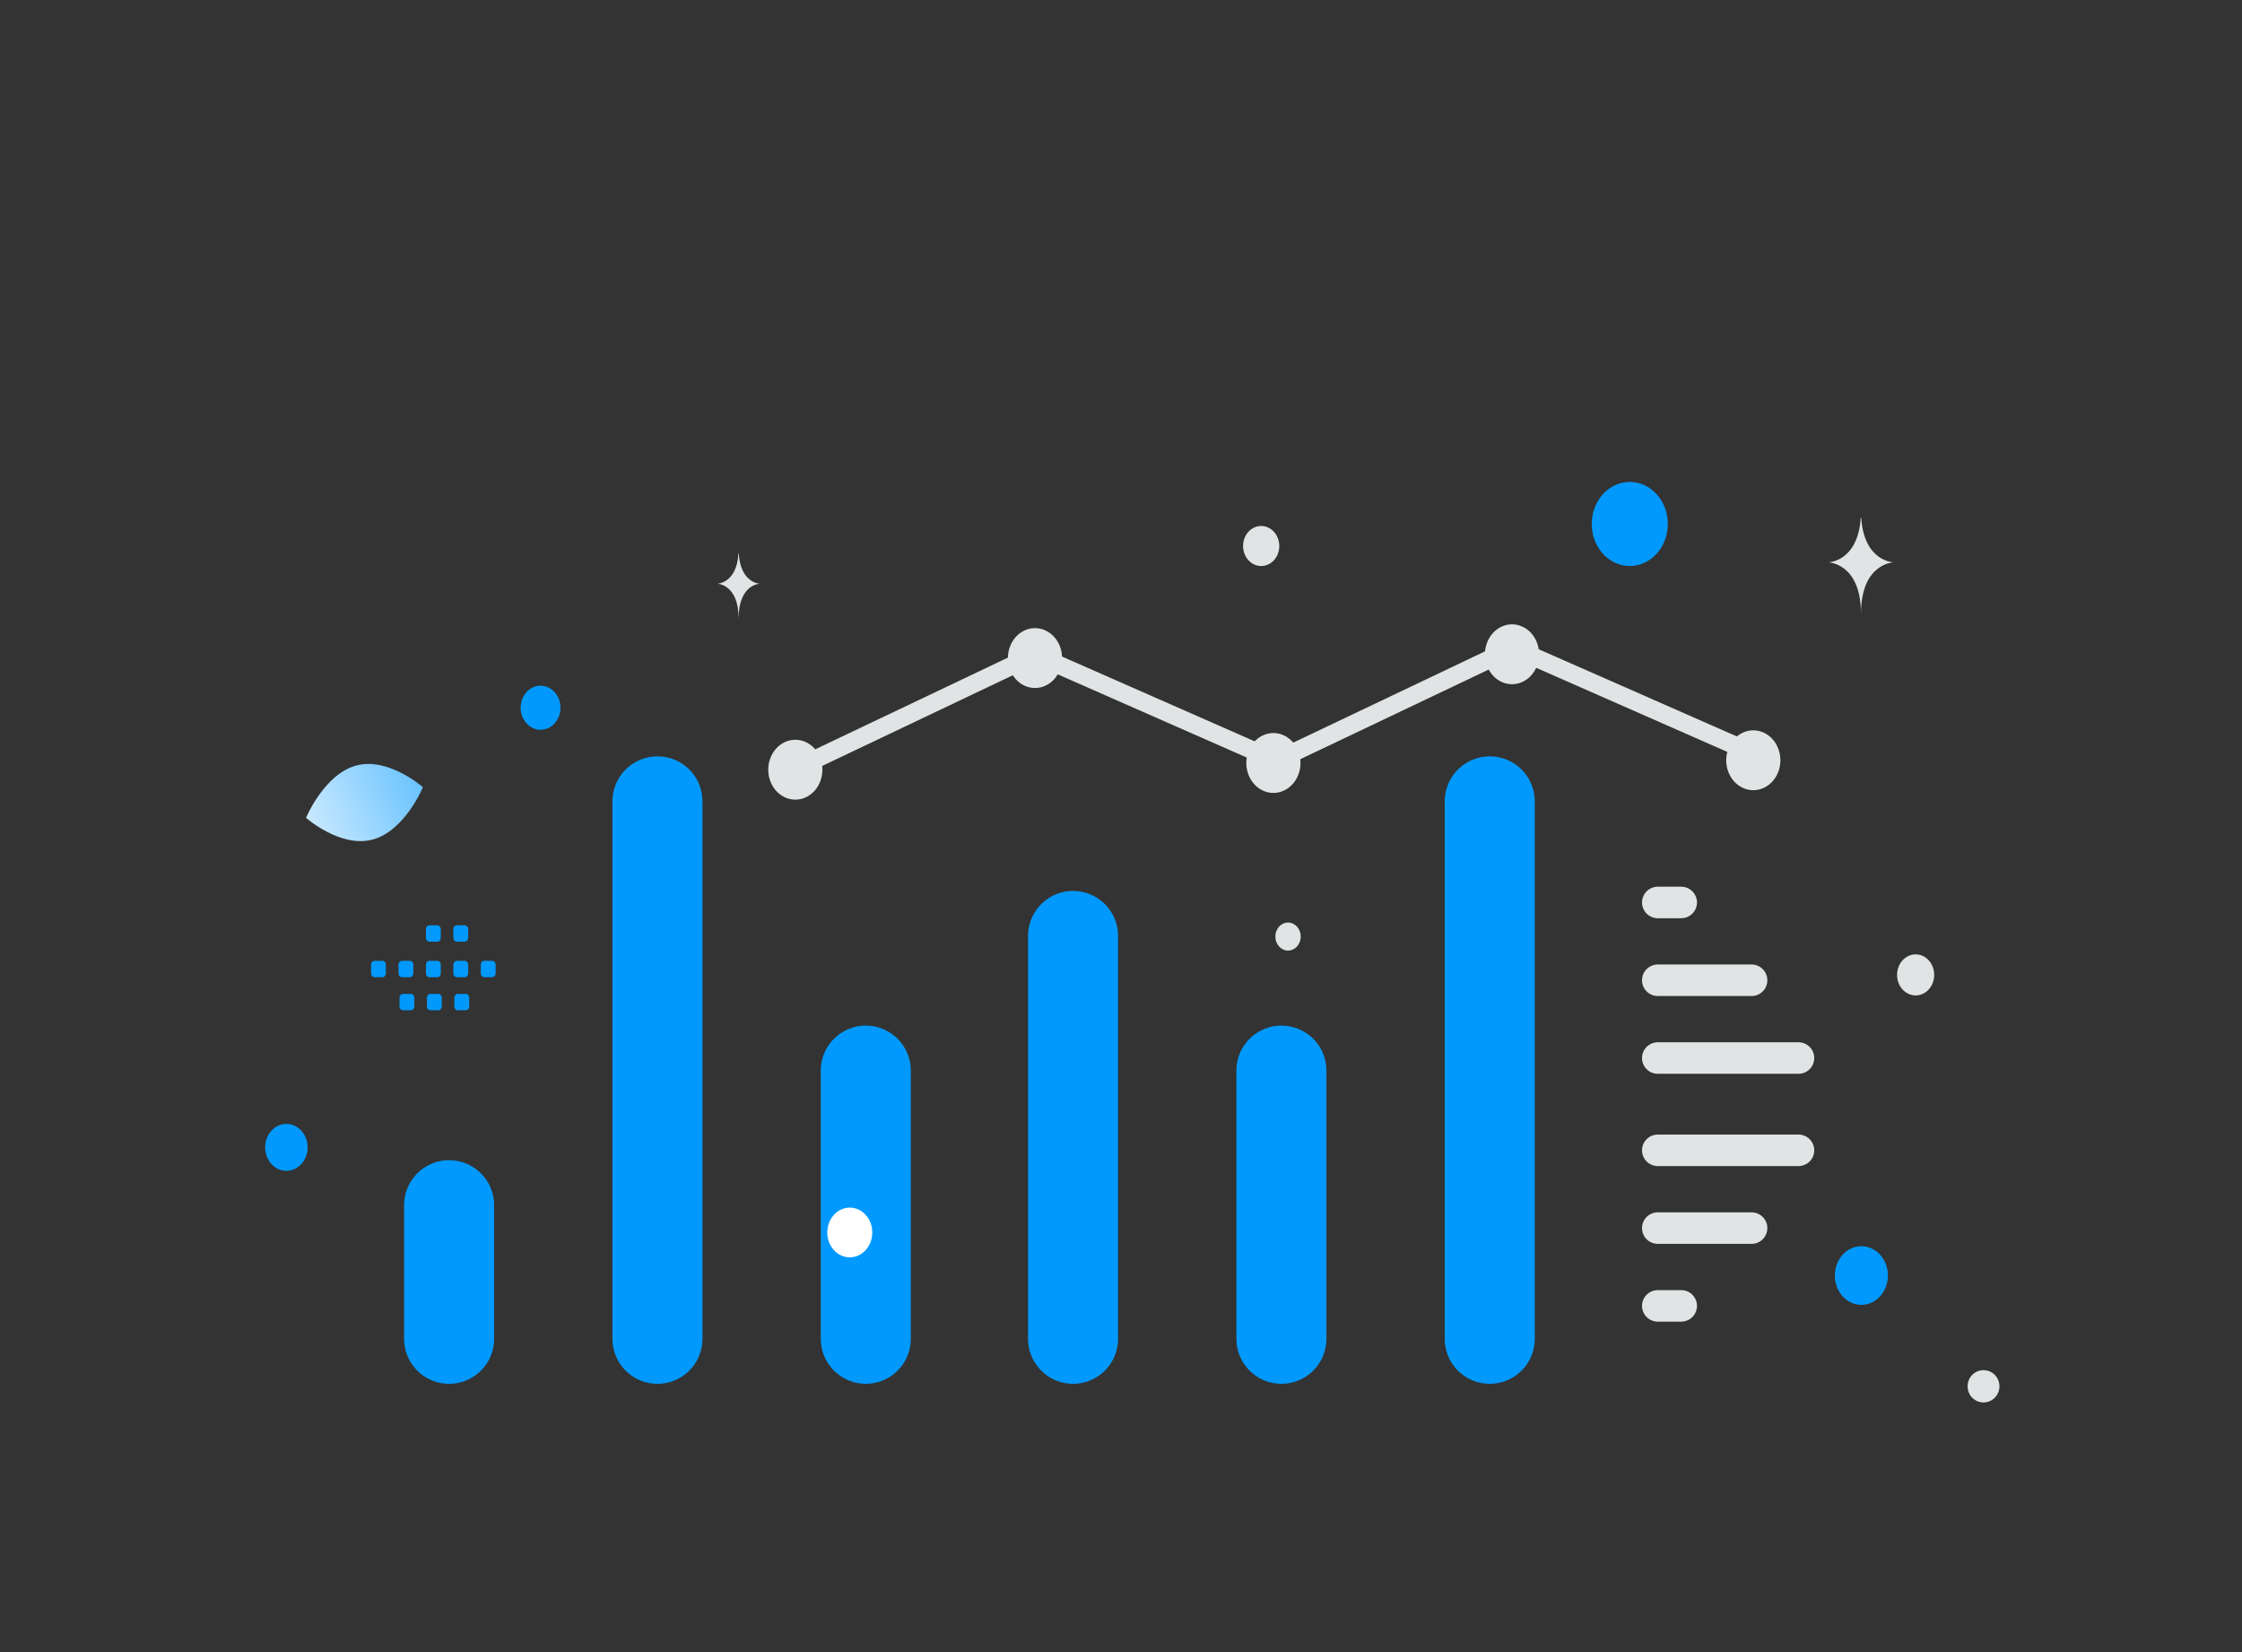 <svg width="498" height="367" viewBox="0 0 498 367" fill="none" xmlns="http://www.w3.org/2000/svg">
<rect x="0" y="0" width="498" height="367" fill="#333333" stroke="none"/>
<g clip-path="url(#clip0_426_268)">
<path d="M284.63 237.795V297.357M330.907 177.995V297.36M238.352 207.887V297.359M192.312 237.795V297.357M146.035 177.995V297.36M99.758 267.69V297.36" stroke="#0199FE" stroke-width="20" stroke-linecap="round" stroke-linejoin="round"/>
<path d="M188.757 268.221C191.517 268.221 193.754 270.694 193.754 273.745C193.754 276.795 191.517 279.269 188.757 279.269C185.997 279.269 183.76 276.795 183.76 273.745C183.76 270.694 185.997 268.221 188.757 268.221Z" fill="white"/>
<path d="M399.486 235.001H368.229M399.486 255.498H368.229M368.229 217.725H389.067M368.229 272.775H389.067M368.229 200.448H373.439M368.229 290.051H373.438" stroke="#E1E4E5" stroke-width="7" stroke-linecap="round" stroke-linejoin="round"/>
<path d="M389.528 167.398L338.591 144.983C337.812 144.639 336.979 144.469 336.141 144.482C335.302 144.494 334.474 144.69 333.704 145.056L283.345 169.022M283.339 168.891L232.402 146.475C231.623 146.131 230.79 145.961 229.951 145.974C229.113 145.986 228.285 146.182 227.515 146.549L177.156 170.514" stroke="#E1E4E5" stroke-width="4" stroke-linecap="round" stroke-linejoin="round"/>
<path d="M232.122 139.983C235.21 141.342 236.716 145.21 235.487 148.622C234.258 152.035 230.759 153.7 227.672 152.341C224.585 150.983 223.078 147.115 224.307 143.702C225.536 140.29 229.035 138.625 232.122 139.983Z" fill="#E1E4E5"/>
<path d="M178.886 164.78C181.973 166.138 183.479 170.006 182.25 173.418C181.021 176.831 177.523 178.496 174.435 177.138C171.348 175.779 169.842 171.911 171.071 168.499C172.3 165.086 175.799 163.421 178.886 164.78Z" fill="#E1E4E5"/>
<path d="M285.077 163.288C288.165 164.647 289.671 168.515 288.442 171.927C287.213 175.34 283.714 177.005 280.627 175.646C277.54 174.288 276.033 170.42 277.262 167.007C278.491 163.595 281.99 161.93 285.077 163.288Z" fill="#E1E4E5"/>
<path d="M338.079 139.142C341.167 140.501 342.673 144.369 341.444 147.781C340.215 151.194 336.716 152.859 333.629 151.5C330.542 150.142 329.035 146.274 330.264 142.862C331.493 139.449 334.992 137.784 338.079 139.142Z" fill="#E1E4E5"/>
<path d="M391.675 162.684C394.762 164.043 396.269 167.911 395.04 171.323C393.811 174.736 390.312 176.401 387.224 175.042C384.137 173.684 382.631 169.816 383.86 166.403C385.089 162.991 388.588 161.326 391.675 162.684Z" fill="#E1E4E5"/>
<path fill-rule="evenodd" clip-rule="evenodd" d="M83.193 213.409H84.95C85.374 213.409 85.717 213.791 85.717 214.257V216.199C85.717 216.669 85.371 217.047 84.95 217.047H83.193C82.99 217.046 82.795 216.956 82.651 216.798C82.507 216.639 82.427 216.424 82.426 216.199V214.257C82.426 214.146 82.445 214.035 82.484 213.932C82.522 213.829 82.579 213.736 82.65 213.657C82.721 213.578 82.806 213.516 82.899 213.473C82.992 213.431 83.092 213.409 83.193 213.409ZM89.284 213.409H91.042C91.463 213.409 91.809 213.791 91.809 214.257V216.199C91.809 216.669 91.463 217.047 91.042 217.047H89.284C89.081 217.046 88.886 216.956 88.743 216.798C88.599 216.639 88.518 216.424 88.517 216.199V214.257C88.517 213.791 88.863 213.409 89.284 213.409ZM95.38 213.409H97.138C97.559 213.409 97.905 213.791 97.905 214.257V216.199C97.905 216.669 97.559 217.047 97.138 217.047H95.38C95.177 217.046 94.983 216.956 94.839 216.798C94.695 216.639 94.614 216.424 94.614 216.199V214.257C94.613 214.146 94.633 214.035 94.671 213.932C94.71 213.829 94.766 213.736 94.838 213.657C94.909 213.578 94.993 213.516 95.087 213.473C95.18 213.431 95.28 213.409 95.38 213.409ZM101.473 213.409H103.229C103.651 213.409 103.996 213.791 103.996 214.257V216.199C103.996 216.669 103.651 217.047 103.229 217.047H101.473C101.269 217.047 101.073 216.958 100.929 216.799C100.785 216.64 100.703 216.424 100.702 216.199V214.257C100.704 214.032 100.786 213.817 100.93 213.659C101.074 213.5 101.269 213.411 101.473 213.409ZM107.565 213.409H109.322C109.747 213.409 110.092 213.791 110.092 214.257V216.199C110.092 216.669 109.747 217.047 109.322 217.047H107.565C107.362 217.046 107.167 216.956 107.023 216.798C106.88 216.639 106.799 216.424 106.798 216.199V214.257C106.798 213.791 107.144 213.409 107.565 213.409ZM89.508 220.752H91.265C91.686 220.752 92.032 221.135 92.032 221.6V223.546C92.032 224.012 91.686 224.394 91.265 224.394H89.508C89.305 224.394 89.11 224.305 88.966 224.146C88.822 223.987 88.741 223.771 88.741 223.546V221.604C88.74 221.492 88.76 221.381 88.798 221.278C88.837 221.175 88.893 221.081 88.964 221.002C89.035 220.923 89.12 220.86 89.214 220.817C89.307 220.774 89.407 220.752 89.508 220.752ZM95.6 220.752H97.357C97.778 220.752 98.124 221.135 98.124 221.6V223.546C98.124 224.012 97.778 224.394 97.357 224.394H95.6C95.397 224.393 95.202 224.304 95.059 224.145C94.915 223.986 94.834 223.771 94.833 223.546V221.604C94.833 221.492 94.852 221.381 94.89 221.278C94.929 221.175 94.985 221.081 95.056 221.002C95.128 220.922 95.212 220.86 95.306 220.817C95.399 220.774 95.499 220.752 95.6 220.752ZM101.692 220.752H103.45C103.874 220.752 104.22 221.135 104.22 221.6V223.546C104.22 224.012 103.874 224.394 103.45 224.394H101.692C101.489 224.393 101.295 224.304 101.151 224.145C101.007 223.986 100.926 223.771 100.925 223.546V221.604C100.925 221.135 101.271 220.752 101.692 220.752ZM95.38 205.52H97.138C97.559 205.52 97.905 205.902 97.905 206.368V208.31C97.905 208.78 97.559 209.158 97.138 209.158H95.38C95.177 209.157 94.983 209.068 94.839 208.909C94.695 208.75 94.614 208.535 94.614 208.31V206.368C94.613 206.256 94.633 206.146 94.671 206.043C94.71 205.94 94.766 205.847 94.838 205.768C94.909 205.689 94.993 205.627 95.087 205.584C95.18 205.542 95.28 205.52 95.38 205.52ZM101.473 205.52H103.229C103.651 205.52 103.996 205.902 103.996 206.368V208.31C103.996 208.78 103.651 209.158 103.229 209.158H101.473C101.269 209.158 101.073 209.069 100.929 208.91C100.785 208.751 100.703 208.536 100.702 208.31V206.368C100.704 206.143 100.786 205.928 100.93 205.77C101.075 205.611 101.269 205.521 101.473 205.52Z" fill="#0199FE"/>
<path d="M82.727 186.487C75.559 188.365 67.978 181.645 67.978 181.645C67.978 181.645 72.024 171.885 79.194 170.014C86.362 168.137 93.94 174.851 93.94 174.851C93.94 174.851 89.895 184.61 82.727 186.487Z" fill="url(#paint0_linear_426_268)"/>
<path d="M413.455 276.793C410.2 276.793 407.561 279.71 407.561 283.308C407.561 286.906 410.2 289.823 413.455 289.823C416.711 289.823 419.35 286.906 419.35 283.308C419.35 279.71 416.711 276.793 413.455 276.793Z" fill="#0199FE"/>
<path d="M120.072 162.089C117.628 162.089 115.647 159.899 115.647 157.197C115.647 154.495 117.628 152.305 120.072 152.305C122.517 152.305 124.498 154.495 124.498 157.197C124.498 159.899 122.517 162.089 120.072 162.089Z" fill="#0199FE"/>
<path d="M362.009 125.72C357.343 125.72 353.56 121.539 353.56 116.381C353.56 111.223 357.343 107.042 362.009 107.042C366.675 107.042 370.457 111.223 370.457 116.381C370.457 121.539 366.675 125.72 362.009 125.72Z" fill="#0199FE"/>
<path d="M440.585 311.497C438.631 311.497 437.047 309.892 437.047 307.912C437.047 305.932 438.631 304.327 440.585 304.327C442.539 304.327 444.123 305.932 444.123 307.912C444.123 309.892 442.539 311.497 440.585 311.497Z" fill="#E1E4E5"/>
<path d="M63.612 260.052C61.008 260.052 58.897 257.718 58.897 254.84C58.897 251.961 61.008 249.628 63.612 249.628C66.216 249.628 68.327 251.961 68.327 254.84C68.327 257.718 66.216 260.052 63.612 260.052Z" fill="#0199FE"/>
<path d="M286.102 211.134C284.547 211.134 283.286 209.741 283.286 208.022C283.286 206.303 284.547 204.909 286.102 204.909C287.657 204.909 288.918 206.303 288.918 208.022C288.918 209.741 287.657 211.134 286.102 211.134Z" fill="#E1E4E5"/>
<path d="M280.137 125.723C277.915 125.723 276.114 123.731 276.114 121.275C276.114 118.819 277.915 116.828 280.137 116.828C282.359 116.828 284.16 118.819 284.16 121.275C284.16 123.731 282.359 125.723 280.137 125.723Z" fill="#E1E4E5"/>
<path d="M429.631 216.535C429.631 219.053 427.784 221.094 425.507 221.094C423.229 221.094 421.383 219.053 421.383 216.535C421.383 214.017 423.229 211.976 425.507 211.976C427.784 211.976 429.631 214.017 429.631 216.535Z" fill="#E1E4E5"/>
<path d="M413.314 114.993H413.419C414.043 124.755 420.609 124.905 420.609 124.905C420.609 124.905 413.368 125.061 413.368 136.34C413.368 125.061 406.127 124.905 406.127 124.905C406.127 124.905 412.691 124.755 413.314 114.993ZM164.029 122.945H164.097C164.502 129.549 168.767 129.651 168.767 129.651C168.767 129.651 164.064 129.756 164.064 137.387C164.064 129.756 159.36 129.651 159.36 129.651C159.36 129.651 163.624 129.549 164.029 122.945Z" fill="#E1E4E5"/>
</g>
<defs>
<linearGradient id="paint0_linear_426_268" x1="55.736" y1="191.154" x2="120.633" y2="163.418" gradientUnits="userSpaceOnUse">
<stop stop-color="white"/>
<stop offset="1" stop-color="#0199FE"/>
</linearGradient>
<clipPath id="clip0_426_268">
<rect width="498" height="367" fill="white"/>
</clipPath>
</defs>
</svg>
